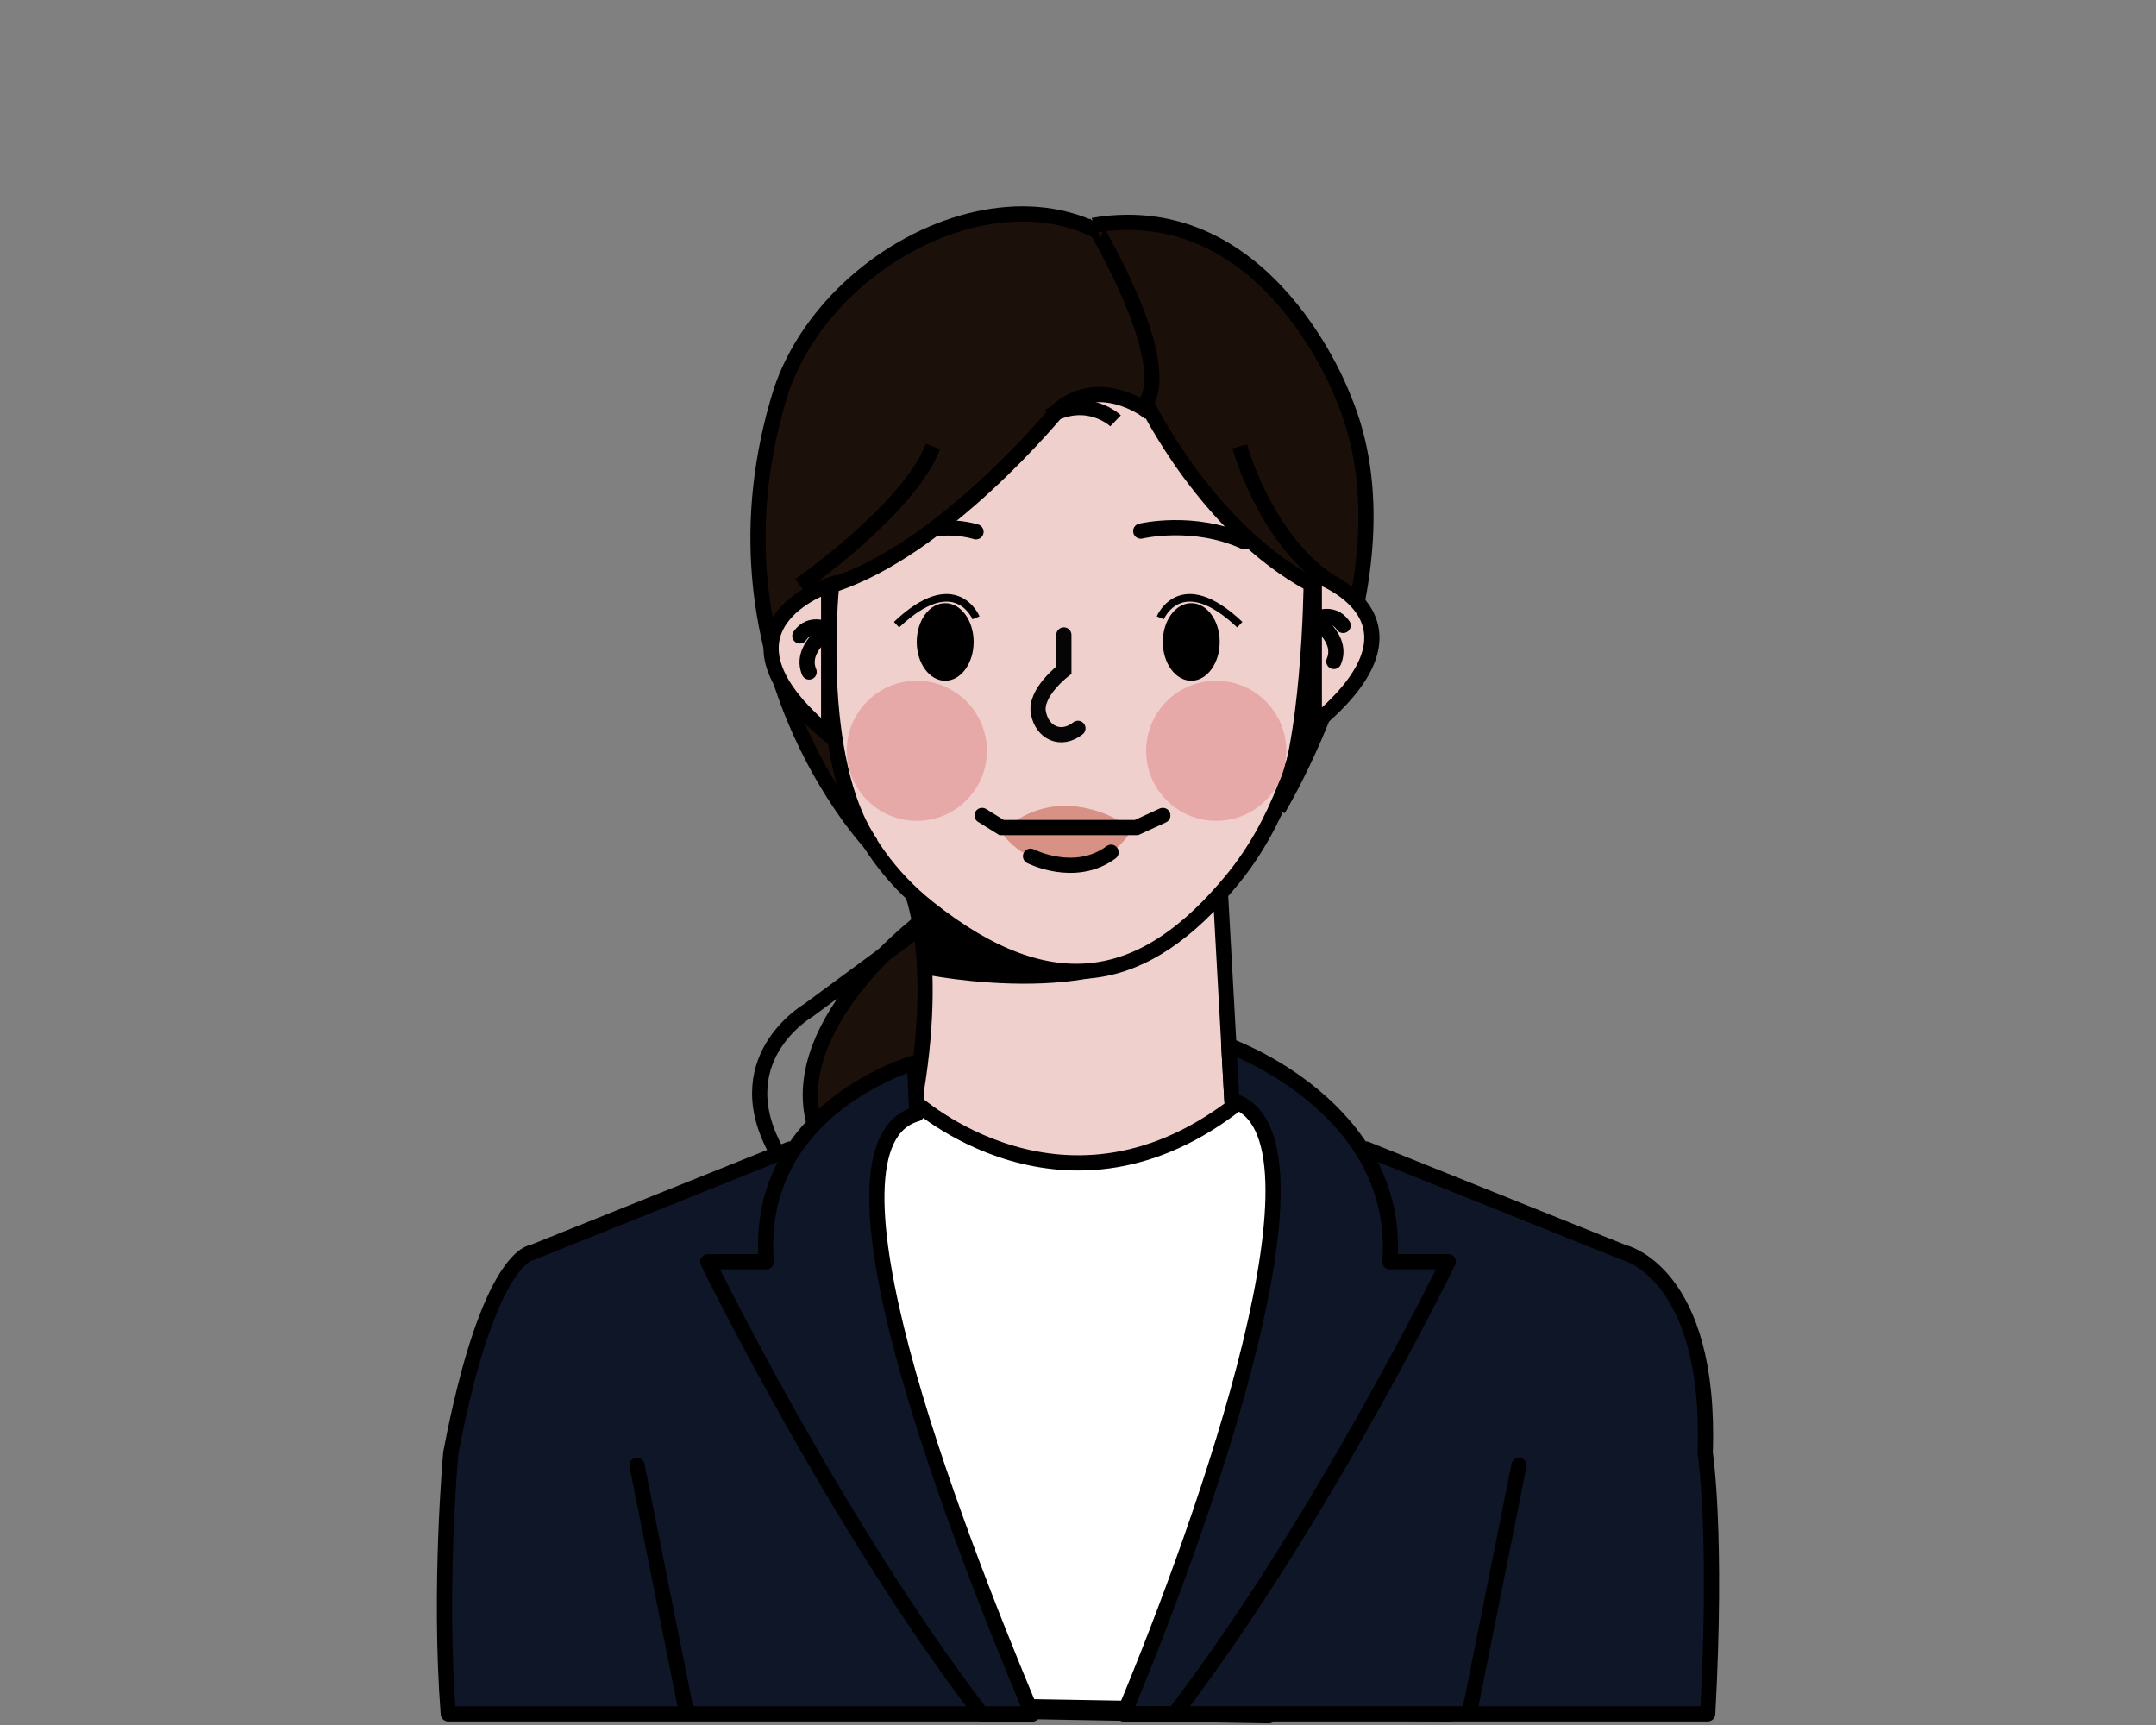 <?xml version="1.0" encoding="utf-8"?>
<!-- Generator: Adobe Illustrator 25.2.1, SVG Export Plug-In . SVG Version: 6.00 Build 0)  -->
<svg version="1.1" id="레이어_1" xmlns="http://www.w3.org/2000/svg" xmlns:xlink="http://www.w3.org/1999/xlink" x="0px"
	 y="0px" viewBox="0 0 283.46 226.77" style="enable-background:new 0 0 283.46 226.77;" xml:space="preserve">
<rect x="0" y="0" width="283.46" height="226.77" fill="#808080" stroke="none"/>
<style type="text/css">
	.st0{fill:#1C110A;stroke:#000000;stroke-width:2;stroke-miterlimit:10;}
	.st1{fill:#F0D0CC;stroke:#000000;stroke-width:2;stroke-linecap:round;stroke-linejoin:round;stroke-miterlimit:10;}
	.st2{fill:#F0D0CC;stroke:#000000;stroke-width:2;stroke-miterlimit:10;}
	.st3{fill:none;stroke:#000000;stroke-width:2;stroke-linecap:round;stroke-linejoin:round;stroke-miterlimit:10;}
	.st4{fill:#1B1009;stroke:#000000;stroke-width:2;stroke-miterlimit:10;}
	.st5{fill:#FFFFFF;stroke:#000000;stroke-width:2;stroke-miterlimit:10;}
	.st6{fill:none;stroke:#050505;stroke-width:2;stroke-linecap:round;stroke-miterlimit:10;}
	.st7{fill:#D79185;}
	.st8{fill:none;stroke:#000000;stroke-width:2;stroke-linecap:round;stroke-miterlimit:10;}
	.st9{fill:#E7A8A8;}
	.st10{fill:#FFFFFF;stroke:#000000;stroke-width:2;stroke-linecap:round;stroke-linejoin:round;stroke-miterlimit:10;}
	.st11{fill:none;stroke:#000000;stroke-miterlimit:10;}
	.st12{fill:none;stroke:#000000;stroke-width:2;stroke-miterlimit:10;}
	.st13{fill:#0F1628;stroke:#000000;stroke-width:2;stroke-linecap:round;stroke-linejoin:round;stroke-miterlimit:10;}
</style>
<g>
	<path class="st0" d="M122.06,120.36c0,0-18.86,13.65-15,27.41l15.6,3.28l4.66-21.73L122.06,120.36z"/>
	<g>
		<path class="st1" d="M166.82,153.13l-4.39-0.11l-2.04-36.85l-40.44,1.3c0,0,4.48,11.08-1.22,34.48l-1.4,7.12l3.31,65.67
			l46.18,0.81V153.13z"/>
	</g>
	<path d="M151.61,212.15h-19.07c-6.6,0-12-5.4-12-12v-11.97c0-6.6,5.4-12,12-12h19.07c6.6,0,12,5.4,12,12v11.97
		C163.61,206.75,158.21,212.15,151.61,212.15z"/>
	<path d="M121.29,119.55v8.49c0,0,26.82,5.62,34.73-6.69S121.29,119.55,121.29,119.55z"/>
	<path class="st2" d="M109.53,71.59c0,0-8.16,31.34,12.53,47.76c16.42,13.04,28.63,10.04,39.93-3.69
		c11.93-14.5,13.05-38.12,7.83-48.2c-5.22-10.08-18.21-22.42-29.59-21.66C128.84,46.55,114.75,54.57,109.53,71.59z"/>
	<path class="st3" d="M149.98,69.82c0,0,6.92-1.66,13.63,1.4"/>
	<path class="st3" d="M117,71.52c0,0,5.18-3.36,11.32-1.61"/>
	<path class="st0" d="M150.68,53.91c0,0-6.19-4.61-11.57,0c0,0-15.04,18.39-29.77,23.03c0,0-2.45,22.93,5.19,34.02
		c0,0-22.96-24.19-11.82-59.62c7.34-21.65,41.11-34.84,52.27-8.91C154.97,42.44,154.05,52.63,150.68,53.91z"/>
	<path class="st4" d="M150.68,52.93c0,0,7.86,16.42,21.71,23.88c0,0-0.23,22.08-4.35,29.58c0,0,18.64-30.58,8.56-54.15
		c0,0-9.77-26.47-32.77-22.63C143.81,29.62,154.32,47.04,150.68,52.93z"/>
	<path class="st5" d="M120.1,144.67c0,0,20.04,18.46,43.05,0l31.45,30.74l-4.56,49.89l-100.09-1.71v-52.28L120.1,144.67z"/>
	<g>
		<path class="st2" d="M108.95,76.94c0,0-17.03,5.55,0,19.64V76.94z"/>
		<path class="st3" d="M105.16,83.6c1.42-2.09,3.79-0.77,3.79-0.77s-3.86,2.42-2.57,5.51"/>
	</g>
	<g>
		<path class="st2" d="M172.8,75.56c0,0,17.03,5.55,0,19.64V75.56z"/>
		<path class="st3" d="M176.59,82.22c-1.42-2.09-3.79-0.77-3.79-0.77s3.86,2.42,2.57,5.51"/>
	</g>
	<ellipse cx="156.62" cy="84.39" rx="3.74" ry="5.1"/>
	<ellipse cx="124.27" cy="84.39" rx="3.74" ry="5.1"/>
	<path class="st6" d="M139.87,83.47v4.63c0,0-3.85,2.94-3.35,5.59c0.49,2.65,2.97,3.82,5.2,2.06"/>
	<path class="st7" d="M133.37,108h13.95C147.32,108,140.24,103.37,133.37,108z"/>
	<path class="st7" d="M131.64,109.34c0,0,2.5,4.41,8.86,4.29c6.36-0.11,8.2-4.52,8.2-4.52l-17.33-0.32L131.64,109.34z"/>
	<polyline class="st8" points="129.12,107.2 131.68,108.79 149.42,108.79 152.88,107.2 	"/>
	<path class="st8" d="M135.49,112.56c0,0,5.85,3,10.59-0.52"/>
	<circle class="st9" cx="159.9" cy="98.7" r="9.21"/>
	<circle class="st9" cx="120.54" cy="98.7" r="9.21"/>
	<path class="st3" d="M116,190.04"/>
	<path class="st3" d="M111.53,152.9"/>
	<path class="st3" d="M108.95,164.68c0,0-4.27,25.36,8.69,31.43"/>
	<path class="st3" d="M176.52,159.73c0,0,3.18,19.45-9.1,32.9"/>
	<path class="st10" d="M142.27,199.97"/>
	<path class="st10" d="M198.53,219.06"/>
	<path class="st10" d="M200.24,176.18"/>
	<path class="st10" d="M83.75,176.18"/>
	<path class="st11" d="M128.32,81.22c0,0-2.67-6.48-10.45,0.9"/>
	<path class="st11" d="M152.55,81.22c0,0,2.67-6.48,10.45,0.9"/>
	<path class="st12" d="M146.67,55.32c0,0-3.63-3.49-8.79-0.59"/>
	<path class="st12" d="M105.16,76.94c0,0,14.39-10.05,17.5-18.25"/>
	<path class="st12" d="M163,58.69c0,0,3.23,11.97,11.7,17.68"/>
	<path class="st12" d="M123.17,120.36l-16.9,12.47c0,0-11.36,6.57-3.79,19.22"/>
	<path class="st13" d="M83.75,192.63l6.54,32.67h45.45c-12.83-22.33-36-64.91-31.89-74.25l-33.82,13.57c0,0-5.75,0.07-10.76,26.37
		c0,0-1.62,17.67-0.33,34.31h31.35L83.75,192.63z"/>
	<path class="st13" d="M199.71,192.63l-6.54,32.67h31.35c1.3-23.81-0.33-34.31-0.33-34.31c0.83-23.83-10.76-26.37-10.76-26.37
		l-33.82-13.57c4.11,9.34-19.06,51.92-31.89,74.25h45.45L199.71,192.63z"/>
	<path class="st13" d="M120.54,146.43l-0.31-6.71c0,0-21.03,5.86-19.49,26.15h-7.69c0,0,16.72,34.29,35.97,59.43h6.67
		C124.84,199.38,106.1,150.48,120.54,146.43z"/>
	<path class="st13" d="M182.73,165.87c1.54-20.3-21.17-28.41-21.17-28.41l0.4,7.2c14.44,4.05-3.34,54.71-14.19,80.63h6.67
		c19.25-25.14,35.97-59.43,35.97-59.43H182.73z"/>
</g>
</svg>
